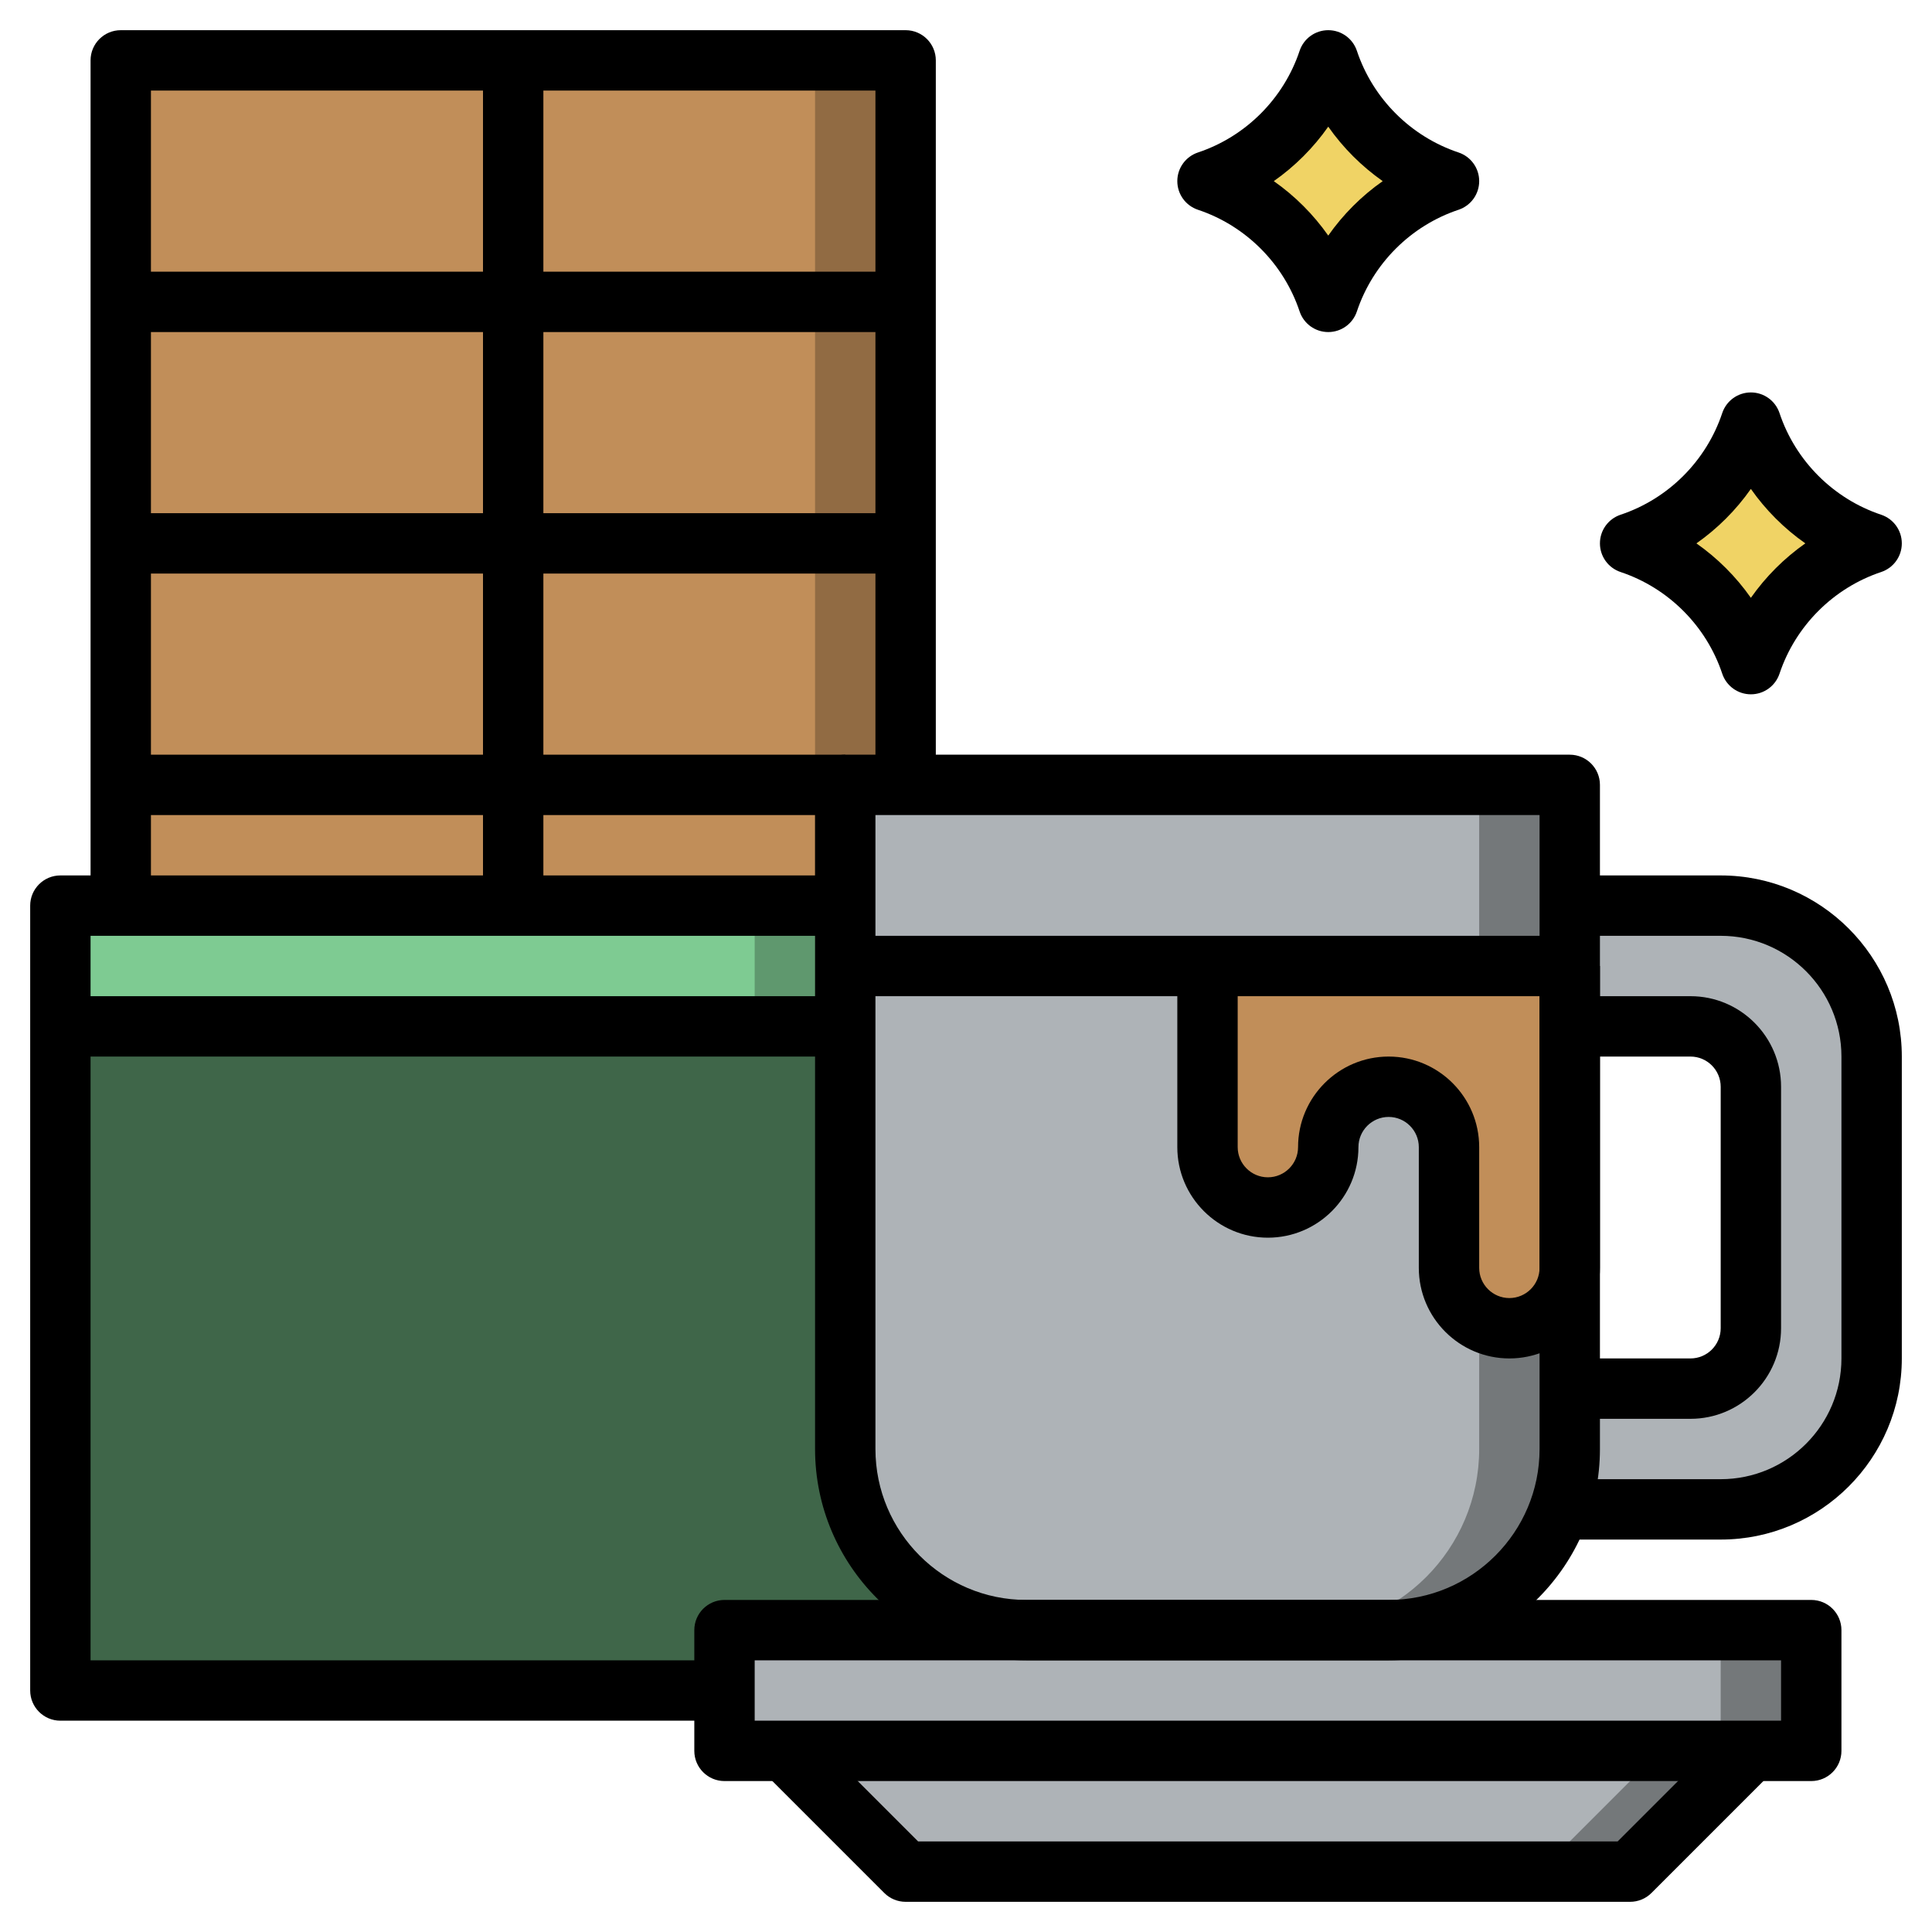 <svg id="Layer_3" enable-background="new 0 0 64 64" height="512" viewBox="0 0 64 64" width="512" xmlns="http://www.w3.org/2000/svg"><g><g><path d="m28 34v14c0 3.314 2.686 6 6 6h-10v2h-22v-22z" fill="#3f6649"/></g><g><path d="m2 30h26v4h-26z" fill="#5f986e"/></g><g><path d="m2 30h23v4h-23z" fill="#7ecb92"/></g><g><path d="m4 2h26v28h-26z" fill="#916b43"/></g><g><path d="m4 2h23v28h-23z" fill="#c18e59"/></g><g><path d="m54 18c1.889-.63 3.37-2.111 4-4 .63 1.889 2.111 3.37 4 4-1.889.63-3.37 2.111-4 4-.63-1.889-2.111-3.37-4-4z" fill="#f0d365"/></g><g><path d="m40 6c1.889-.63 3.37-2.111 4-4 .63 1.889 2.111 3.37 4 4-1.889.63-3.37 2.111-4 4-.63-1.889-2.111-3.37-4-4z" fill="#f0d365"/></g><g><path d="m46 54h-12c-3.314 0-6-2.686-6-6v-22h24v22c0 3.314-2.686 6-6 6z" fill="#74787a"/></g><g><path d="m49 48v-22h-21v22c0 3.314 2.686 6 6 6h9c3.314 0 6-2.686 6-6z" fill="#aeb3b7"/></g><g><path d="m40 32v6c0 1.105.895 2 2 2 1.105 0 2-.895 2-2 0-1.105.895-2 2-2 1.105 0 2 .895 2 2v4c0 1.105.895 2 2 2 1.105 0 2-.895 2-2v-10z" fill="#c18e59"/></g><g><path d="m52 50h5c2.761 0 5-2.239 5-5v-10c0-2.761-2.239-5-5-5h-5v4h4c1.105 0 2 .895 2 2v8c0 1.105-.895 2-2 2h-4z" fill="#aeb3b7"/></g><g><path d="m26 58 4 4h24l4-4z" fill="#74787a"/></g><g><path d="m26 58 4 4h21l4-4z" fill="#aeb3b7"/></g><g><path d="m24 54h36v4h-36z" fill="#74787a"/></g><g><path d="m24 54h33v4h-33z" fill="#aeb3b7"/></g><g><path d="m24 57h-22c-.552 0-1-.448-1-1v-26c0-.552.448-1 1-1h26v2h-25v24h21z"/></g><g><path d="m2 33h26v2h-26z"/></g><g><path d="m5 30h-2v-28c0-.552.448-1 1-1h26c.552 0 1 .448 1 1v24h-2v-23h-24z"/></g><g><path d="m16 2h2v28h-2z"/></g><g><path d="m4 9h26v2h-26z"/></g><g><path d="m4 17h26v2h-26z"/></g><g><path d="m4 25h24v2h-24z"/></g><g><path d="m60 59h-36c-.552 0-1-.448-1-1v-4c0-.552.448-1 1-1h36c.552 0 1 .448 1 1v4c0 .552-.448 1-1 1zm-35-2h34v-2h-34z"/></g><g><path d="m54 63h-24c-.265 0-.52-.105-.707-.293l-4-4 1.414-1.414 3.707 3.707h23.172l3.707-3.707 1.414 1.414-4 4c-.187.188-.442.293-.707.293z"/></g><g><path d="m46 55h-12c-3.86 0-7-3.14-7-7v-22c0-.552.448-1 1-1h24c.552 0 1 .448 1 1v22c0 3.86-3.14 7-7 7zm-17-28v21c0 2.757 2.243 5 5 5h12c2.757 0 5-2.243 5-5v-21z"/></g><g><path d="m56 47h-4v-2h4c.551 0 1-.449 1-1v-8c0-.551-.449-1-1-1h-4v-2h4c1.654 0 3 1.346 3 3v8c0 1.654-1.346 3-3 3z"/></g><g><path d="m57 51h-5v-2h5c2.206 0 4-1.794 4-4v-10c0-2.206-1.794-4-4-4h-5v-2h5c3.309 0 6 2.691 6 6v10c0 3.309-2.691 6-6 6z"/></g><g><path d="m28 31h24v2h-24z"/></g><g><path d="m50 45c-1.654 0-3-1.346-3-3v-4c0-.551-.449-1-1-1s-1 .449-1 1c0 1.654-1.346 3-3 3s-3-1.346-3-3v-6h2v6c0 .551.449 1 1 1s1-.449 1-1c0-1.654 1.346-3 3-3s3 1.346 3 3v4c0 .551.449 1 1 1s1-.449 1-1v-10h2v10c0 1.654-1.346 3-3 3z"/></g><g><path d="m58 23c-.431 0-.812-.275-.949-.684-.527-1.582-1.786-2.84-3.367-3.367-.409-.137-.684-.518-.684-.949s.275-.812.684-.949c1.582-.527 2.84-1.786 3.367-3.367.137-.409.518-.684.949-.684s.812.275.949.684c.527 1.582 1.786 2.84 3.367 3.367.409.137.684.518.684.949s-.275.812-.684.949c-1.582.527-2.84 1.786-3.367 3.367-.137.409-.518.684-.949.684zm-1.804-5c.701.492 1.312 1.103 1.804 1.804.492-.701 1.103-1.312 1.804-1.804-.701-.492-1.312-1.103-1.804-1.804-.492.701-1.103 1.312-1.804 1.804z"/></g><g><path d="m44 11c-.431 0-.812-.275-.949-.684-.527-1.582-1.786-2.84-3.367-3.367-.409-.137-.684-.518-.684-.949s.275-.812.684-.949c1.582-.527 2.84-1.786 3.367-3.367.137-.409.518-.684.949-.684s.812.275.949.684c.527 1.582 1.786 2.84 3.367 3.367.409.137.684.518.684.949s-.275.812-.684.949c-1.582.527-2.84 1.786-3.367 3.367-.137.409-.518.684-.949.684zm-1.804-5c.701.492 1.312 1.103 1.804 1.804.492-.701 1.103-1.312 1.804-1.804-.701-.492-1.312-1.103-1.804-1.804-.492.701-1.103 1.312-1.804 1.804z"/></g></g></svg>